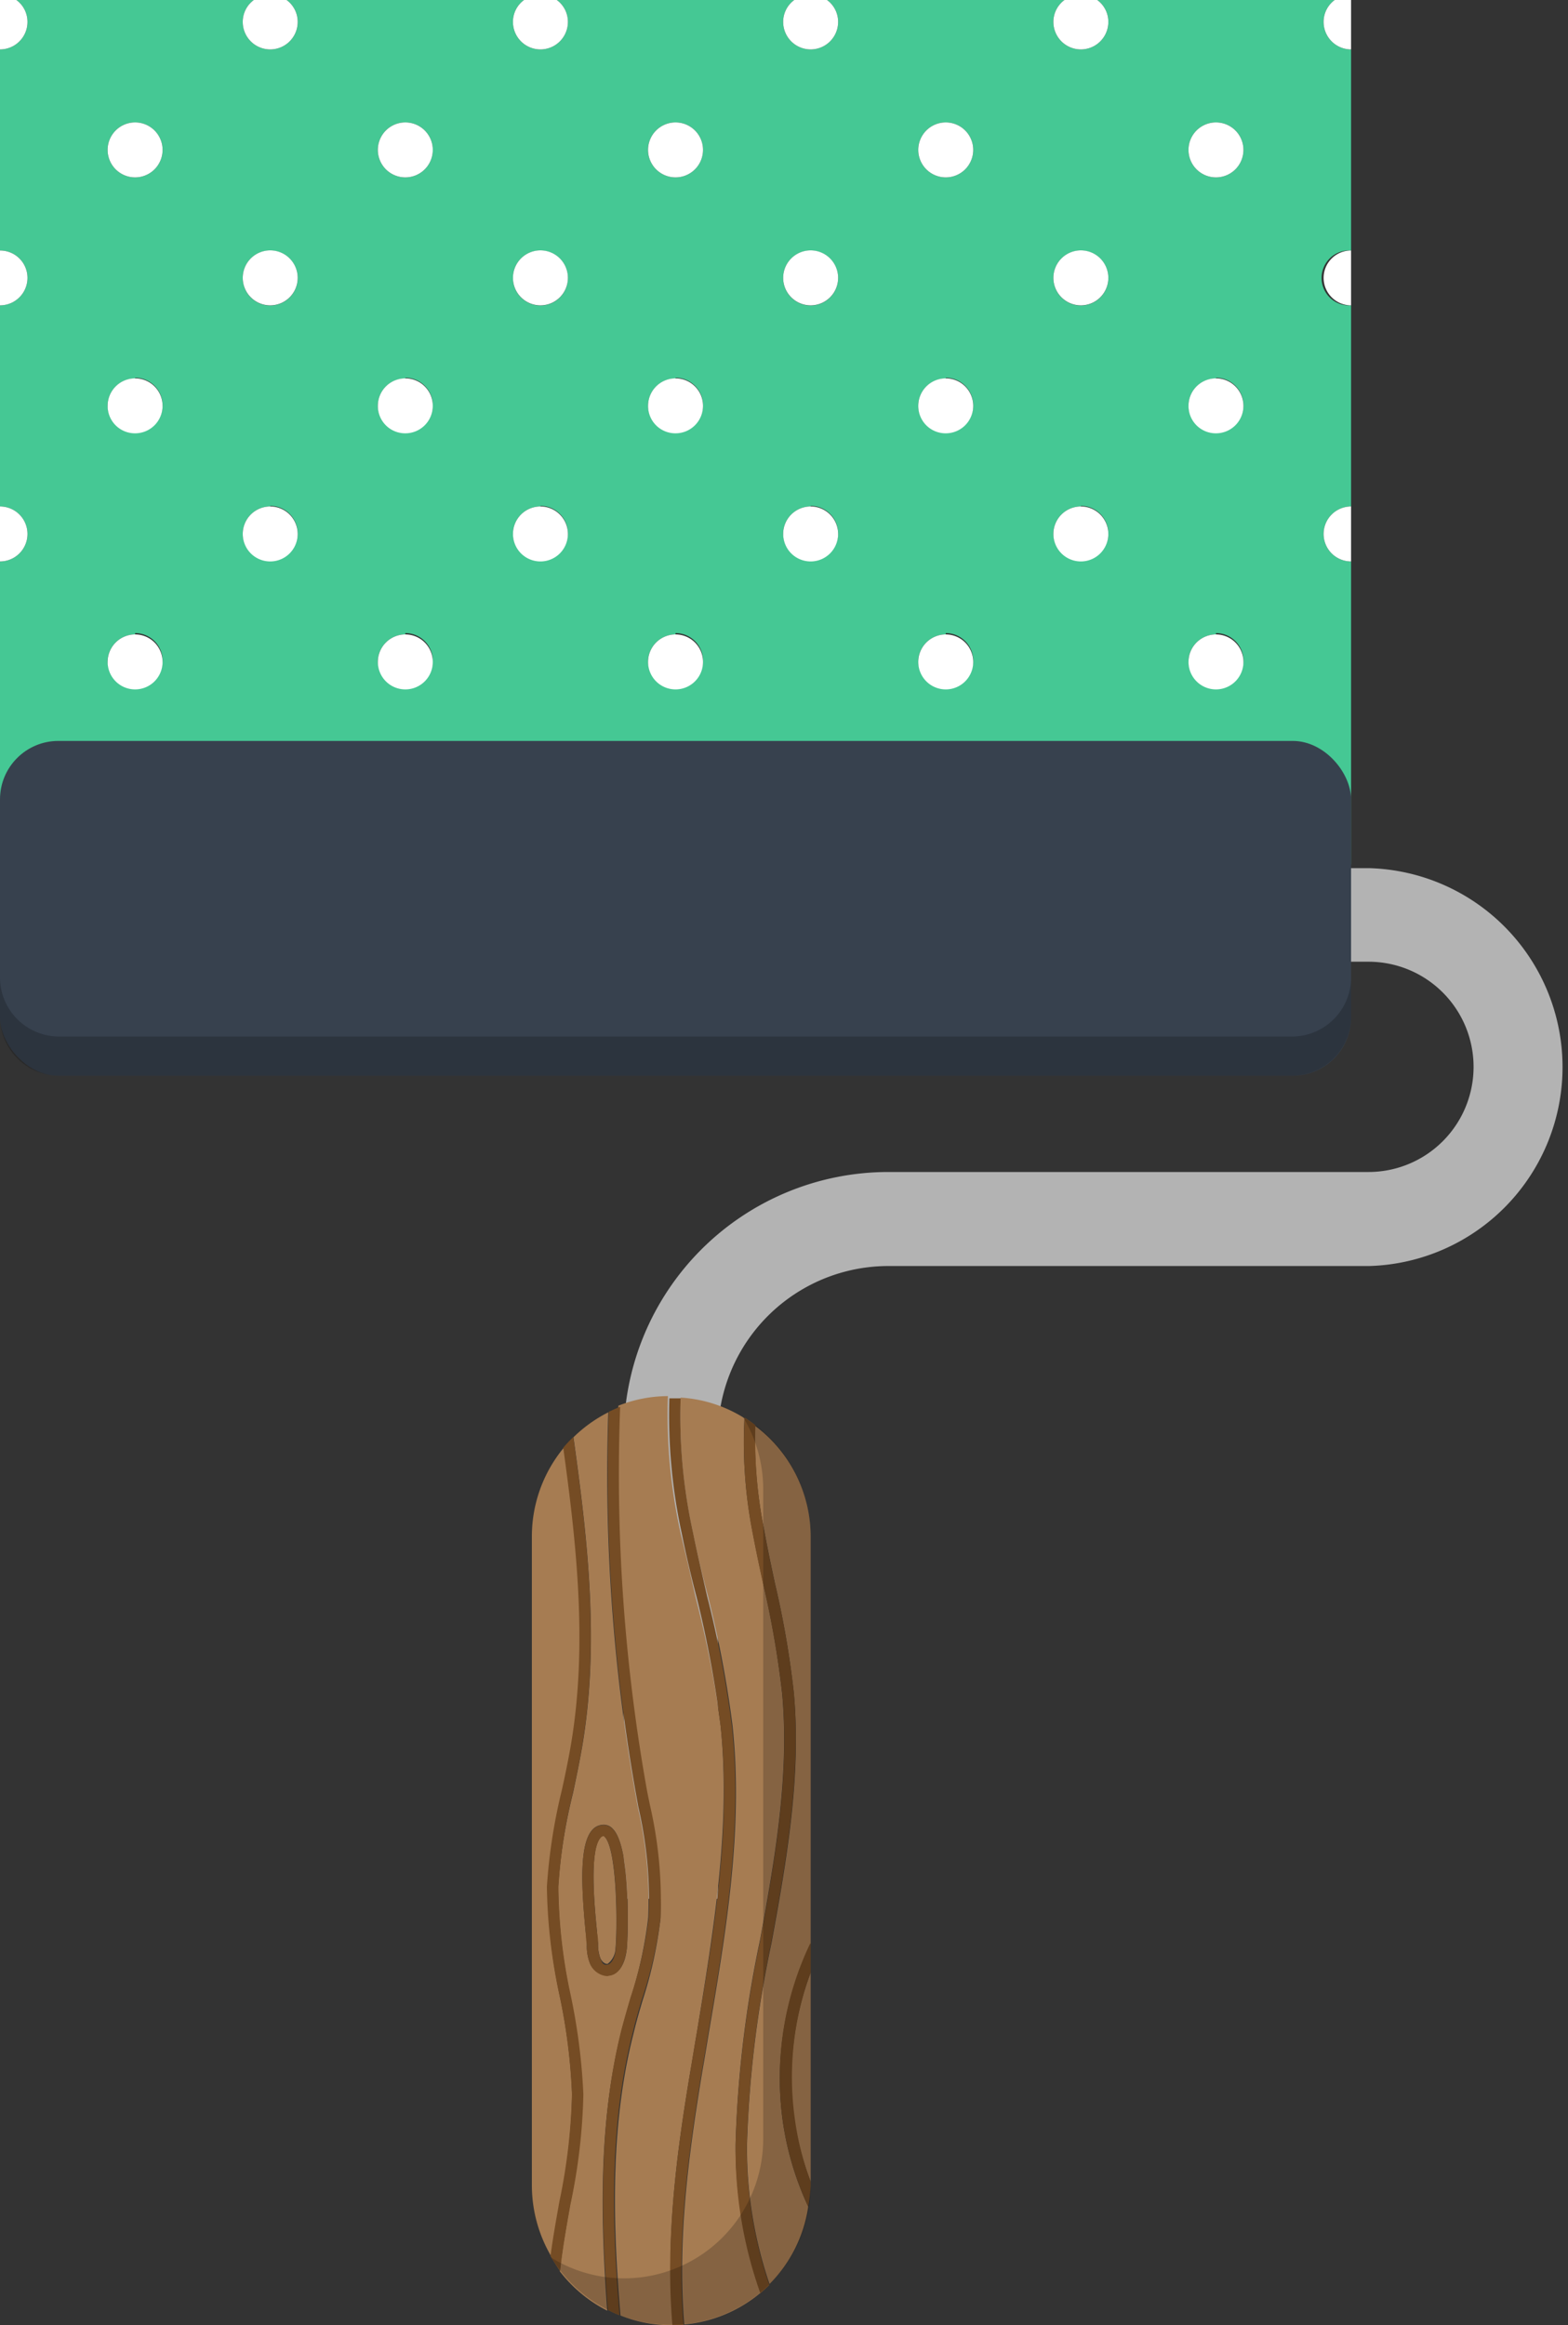<svg xmlns="http://www.w3.org/2000/svg" xmlns:xlink="http://www.w3.org/1999/xlink" viewBox="0 0 104.45 154.81"><rect x="0" y="0" width="104.45" height="154.81" fill="#333333" stroke="none"/><defs><style>.cls-1{fill:#b3b3b3;}.cls-2{fill:#37414e;}.cls-3{opacity:0.2;}.cls-4{fill:#a67c52;}.cls-5{fill:#754c24;}.cls-6{fill:#45c894;}.cls-7{fill:#fff;}</style><symbol id="New_Symbol_72" data-name="New Symbol 72" viewBox="0 0 104.45 105.48"><g id="Layer_2-2" data-name="Layer 2"><g id="Art-2" data-name="Art"><path class="cls-1" d="M47.82,77.09H41.55V46.31A17.63,17.63,0,0,1,59.16,28.7h32a7,7,0,1,0,0-14H89.94V8.47H91.2a13.25,13.25,0,0,1,0,26.49h-32A11.36,11.36,0,0,0,47.82,46.31Z"/><rect class="cls-2" width="90" height="22.29" rx="3.89" ry="3.89"/><g class="cls-3"><path d="M86.07,19.68H3.93A3.94,3.94,0,0,1,0,15.82V18.4a3.94,3.94,0,0,0,3.93,3.89H86.07A3.94,3.94,0,0,0,90,18.4V15.82A3.94,3.94,0,0,1,86.07,19.68Z"/></g><path class="cls-4" d="M52.88,91.54A18.88,18.88,0,0,0,54,95.92V82A20,20,0,0,0,52.88,91.54Z"/><path class="cls-4" d="M50.9,52.52c.22,1.22.48,2.44.74,3.65a60.84,60.84,0,0,1,1.24,7.22c.47,5.11-.34,10.27-1.21,15.13L51.4,80a75,75,0,0,0-1.64,13.44,28,28,0,0,0,1.5,9.3,9.22,9.22,0,0,0,2.58-5.15,20.18,20.18,0,0,1-1.73-5.94A20.75,20.75,0,0,1,54,80.07V53A9.22,9.22,0,0,0,50.3,45.6,30.94,30.94,0,0,0,50.9,52.52Z"/><path class="cls-4" d="M41,80.39c.13-1.25.13-6.56-.72-7.43a.21.21,0,0,0-.08-.06A.33.33,0,0,0,40,73c-.77.9-.38,4.8-.23,6.28a7.08,7.08,0,0,0,.07.78,2.57,2.57,0,0,0,.16,1c.11.23.31.39.48.36A1.35,1.35,0,0,0,41,80.39Z"/><path class="cls-4" d="M46,88.5c.15-.85.28-1.7.43-2.56C47.52,79.25,48.7,72.33,48,65.55A70.34,70.34,0,0,0,46.33,57c-.31-1.39-.65-2.84-1-4.28a36.57,36.57,0,0,1-.84-9.1,9.09,9.09,0,0,0-3.3.64A119.37,119.37,0,0,0,43,70l.15.83A28.69,28.69,0,0,1,44,78.4a28.42,28.42,0,0,1-1.2,5.47c-.21.71-.42,1.43-.59,2.15-1.57,6.11-1.4,12.63-.88,18.81a9.07,9.07,0,0,0,3.41.65h.1C44.29,99.67,45.11,93.8,46,88.5Z"/><path class="cls-4" d="M41.41,85.83c.19-.72.4-1.45.61-2.17a27.69,27.69,0,0,0,1.16-5.33A27.57,27.57,0,0,0,42.49,71l-.15-.83a121.44,121.44,0,0,1-1.82-25.47,9.28,9.28,0,0,0-2.32,1.66c.94,6.75,1.75,13.69.59,20.55-.17,1-.4,2.09-.61,3.1a35.35,35.35,0,0,0-1,6.31,35.75,35.75,0,0,0,.8,7.14,39.47,39.47,0,0,1,.82,6.68,39,39,0,0,1-.82,7.3c-.26,1.47-.53,3-.69,4.45a9.29,9.29,0,0,0,3.16,2.62C40,98.4,39.86,91.91,41.41,85.83Zm-2.1-4.42a3.16,3.16,0,0,1-.22-1.29,3.48,3.48,0,0,0-.07-.74c-.29-3-.44-5.84.4-6.84a1,1,0,0,1,.74-.38.8.8,0,0,1,.67.28c1.23,1.26,1,7.4.92,8-.11,1-.52,1.66-1.16,1.75h-.14A1.34,1.34,0,0,1,39.31,81.41Z"/><path class="cls-4" d="M46.15,52.65c.29,1.42.63,2.86,1,4.24a74,74,0,0,1,1.64,8.62c.75,6.93-.44,13.86-1.59,20.6-.14.85-.28,1.7-.43,2.55-.86,5.23-1.67,11-1.19,16.77a9.2,9.2,0,0,0,5.13-2.15A28.47,28.47,0,0,1,49,93.38a75.42,75.42,0,0,1,1.63-13.56l.27-1.48c.86-4.81,1.66-9.9,1.2-14.93a62.68,62.68,0,0,0-1.21-7.08c-.27-1.22-.53-2.45-.76-3.67a31,31,0,0,1-.54-7.57,9,9,0,0,0-4.25-1.37A35.8,35.8,0,0,0,46.15,52.65Z"/><path class="cls-4" d="M38.11,90.11a38.86,38.86,0,0,0-.82-6.54,35.88,35.88,0,0,1-.81-7.3,37,37,0,0,1,1-6.45c.22-1,.44-2,.61-3.06,1.1-6.55.38-13.21-.52-19.72A9.26,9.26,0,0,0,35.43,53V96.21a9.37,9.37,0,0,0,1.28,4.67c.16-1.22.38-2.43.59-3.62A39.06,39.06,0,0,0,38.11,90.11Z"/><path class="cls-5" d="M42.15,86c.17-.72.38-1.44.59-2.15A28.48,28.48,0,0,0,44,78.4a28.32,28.32,0,0,0-.71-7.57L43.12,70a119.37,119.37,0,0,1-1.81-25.67c-.25.1-.51.22-.76.34a121.44,121.44,0,0,0,1.82,25.47l.15.83a27.57,27.57,0,0,1,.69,7.36A27.09,27.09,0,0,1,42,83.66c-.21.72-.42,1.45-.61,2.17-1.52,6.08-1.37,12.57-.9,18.63a6.2,6.2,0,0,0,.79.36C40.75,98.65,40.58,92.13,42.15,86Z"/><path class="cls-5" d="M45.42,52.79c.29,1.44.63,2.88,1,4.28A72.56,72.56,0,0,1,48,65.58c.74,6.79-.44,13.71-1.58,20.4-.15.86-.29,1.71-.43,2.56-.88,5.26-1.69,11.13-1.2,16.93h.75c-.48-5.72.33-11.54,1.19-16.77.15-.85.29-1.7.43-2.55,1.15-6.74,2.34-13.71,1.59-20.6a72,72,0,0,0-1.65-8.62c-.31-1.38-.65-2.82-.94-4.25a36,36,0,0,1-.82-8.91h-.75A36.91,36.91,0,0,0,45.42,52.79Z"/><path class="cls-5" d="M50.12,52.66c.23,1.22.49,2.45.76,3.67a63.61,63.61,0,0,1,1.23,7.13c.46,5-.34,10.12-1.2,14.93l-.27,1.48A75.75,75.75,0,0,0,49,93.45a28.51,28.51,0,0,0,1.65,9.9,7.82,7.82,0,0,0,.6-.55,28,28,0,0,1-1.5-9.35A75.81,75.81,0,0,1,51.38,80l.27-1.49c.87-4.89,1.68-10,1.23-15.15a60.87,60.87,0,0,0-1.25-7.22c-.26-1.21-.52-2.43-.74-3.65a31,31,0,0,1-.57-6.93,7.21,7.21,0,0,0-.72-.51A31.09,31.09,0,0,0,50.12,52.66Z"/><path class="cls-5" d="M52.11,91.64a20.18,20.18,0,0,0,1.73,5.94A10.41,10.41,0,0,0,54,96.21v-.29a19.36,19.36,0,0,1-1.08-4.38A20,20,0,0,1,54,82V80A20.76,20.76,0,0,0,52.11,91.64Z"/><path class="cls-5" d="M40.59,82.21c.64-.09,1-.72,1.16-1.75.07-.62.31-6.76-.92-8a.8.8,0,0,0-.67-.28,1,1,0,0,0-.74.38c-.84,1-.69,3.88-.4,6.84a6.15,6.15,0,0,0,.07.74,3.16,3.16,0,0,0,.22,1.29,1.36,1.36,0,0,0,1.14.81ZM40,81.1a2.6,2.6,0,0,1-.16-1,3.8,3.8,0,0,0-.07-.78c-.15-1.48-.54-5.38.23-6.28a.34.34,0,0,1,.2-.13l.09.06c.85.87.85,6.18.72,7.43,0,.46-.22,1-.53,1.07S40.11,81.33,40,81.1Z"/><path class="cls-5" d="M38.86,90.11A40.53,40.53,0,0,0,38,83.43a35,35,0,0,1-.8-7.14A34.46,34.46,0,0,1,38.17,70c.21-1,.44-2.06.61-3.1,1.16-6.86.35-13.8-.59-20.55a7.5,7.5,0,0,0-.67.71c.9,6.51,1.62,13.17.52,19.72-.17,1-.39,2.06-.61,3.06a37,37,0,0,0-1,6.45,36.37,36.37,0,0,0,.85,7.28,38.86,38.86,0,0,1,.82,6.54,39.1,39.1,0,0,1-.84,7.15c-.21,1.19-.43,2.4-.59,3.62.2.34.41.67.64,1,.16-1.5.43-3,.69-4.45A38.89,38.89,0,0,0,38.86,90.11Z"/><g class="cls-3"><path d="M49.49,45a9.29,9.29,0,0,1,1.35,4.81V93.09a9.28,9.28,0,0,1-9.28,9.27h0A9.26,9.26,0,0,1,36.75,101a9.27,9.27,0,0,0,7.92,4.45h0A9.28,9.28,0,0,0,54,96.21V53A9.29,9.29,0,0,0,49.49,45Z"/></g></g></g></symbol></defs><title>roller_dots</title><g id="Layer_2" data-name="Layer 2"><g id="Art"><path class="cls-6" d="M1.83,1.46A1.83,1.83,0,0,1,0,3.29V16.68A1.82,1.82,0,0,1,1.83,18.5,1.83,1.83,0,0,1,0,20.33V33.72a1.83,1.83,0,0,1,1.83,1.83A1.83,1.83,0,0,1,0,37.38V57.8l90-.25V37.38a1.83,1.83,0,1,1,0-3.66V20.33a1.83,1.83,0,1,1,0-3.65V3.29a1.83,1.83,0,0,1-1.83-1.83A1.8,1.8,0,0,1,88.91,0H73.09a1.8,1.8,0,0,1,.74,1.46,1.83,1.83,0,1,1-3.66,0A1.8,1.8,0,0,1,70.91,0H55.09a1.8,1.8,0,0,1,.74,1.46,1.83,1.83,0,1,1-3.66,0A1.8,1.8,0,0,1,52.91,0H37.09a1.8,1.8,0,0,1,.74,1.46,1.83,1.83,0,1,1-3.66,0A1.8,1.8,0,0,1,34.91,0H19.09a1.8,1.8,0,0,1,.74,1.46,1.83,1.83,0,0,1-3.66,0A1.8,1.8,0,0,1,16.91,0H1.09A1.8,1.8,0,0,1,1.83,1.46ZM81,8.15A1.83,1.83,0,1,1,79.17,10,1.83,1.83,0,0,1,81,8.15Zm0,17A1.83,1.83,0,1,1,79.17,27,1.83,1.83,0,0,1,81,25.2Zm0,17a1.83,1.83,0,1,1-1.83,1.83A1.83,1.83,0,0,1,81,42.24ZM72,16.68a1.83,1.83,0,1,1-1.83,1.82A1.82,1.82,0,0,1,72,16.68Zm0,17a1.83,1.83,0,1,1-1.83,1.83A1.83,1.83,0,0,1,72,33.72ZM63,8.15A1.83,1.83,0,1,1,61.17,10,1.83,1.83,0,0,1,63,8.15Zm0,17A1.83,1.83,0,1,1,61.17,27,1.83,1.83,0,0,1,63,25.2Zm0,17a1.83,1.83,0,1,1-1.83,1.83A1.83,1.83,0,0,1,63,42.24ZM54,16.68a1.83,1.83,0,1,1-1.83,1.82A1.82,1.82,0,0,1,54,16.68Zm0,17a1.83,1.83,0,1,1-1.83,1.83A1.83,1.83,0,0,1,54,33.72ZM45,8.15A1.83,1.83,0,1,1,43.17,10,1.83,1.83,0,0,1,45,8.15Zm0,17A1.83,1.83,0,1,1,43.17,27,1.83,1.83,0,0,1,45,25.2Zm0,17a1.83,1.83,0,1,1-1.83,1.83A1.83,1.83,0,0,1,45,42.24ZM36,16.68a1.83,1.83,0,1,1-1.83,1.82A1.82,1.82,0,0,1,36,16.68Zm0,17a1.83,1.83,0,1,1-1.83,1.83A1.83,1.83,0,0,1,36,33.72ZM27,8.15A1.83,1.83,0,1,1,25.17,10,1.83,1.83,0,0,1,27,8.15Zm0,17A1.83,1.83,0,1,1,25.17,27,1.83,1.83,0,0,1,27,25.2Zm0,17a1.83,1.83,0,1,1-1.83,1.83A1.83,1.83,0,0,1,27,42.24ZM18,16.68a1.83,1.83,0,1,1-1.83,1.82A1.82,1.82,0,0,1,18,16.68Zm0,17a1.83,1.83,0,1,1-1.83,1.83A1.83,1.83,0,0,1,18,33.72ZM9,8.15A1.83,1.83,0,1,1,7.17,10,1.83,1.83,0,0,1,9,8.15Zm0,17A1.83,1.83,0,1,1,7.17,27,1.83,1.83,0,0,1,9,25.2Zm0,17a1.83,1.83,0,1,1-1.83,1.83A1.83,1.83,0,0,1,9,42.24Z"/><path class="cls-7" d="M9,45.9a1.83,1.83,0,1,0-1.83-1.83A1.83,1.83,0,0,0,9,45.9Z"/><path class="cls-7" d="M9,11.81A1.83,1.83,0,1,0,7.17,10,1.83,1.83,0,0,0,9,11.81Z"/><path class="cls-7" d="M9,28.85A1.83,1.83,0,1,0,7.17,27,1.82,1.82,0,0,0,9,28.85Z"/><path class="cls-7" d="M81,45.9a1.83,1.83,0,1,0-1.83-1.83A1.83,1.83,0,0,0,81,45.9Z"/><path class="cls-7" d="M81,11.81A1.83,1.83,0,1,0,79.17,10,1.83,1.83,0,0,0,81,11.81Z"/><path class="cls-7" d="M81,28.85A1.83,1.83,0,1,0,79.17,27,1.82,1.82,0,0,0,81,28.85Z"/><path class="cls-7" d="M63,45.9a1.83,1.83,0,1,0-1.83-1.83A1.83,1.83,0,0,0,63,45.9Z"/><path class="cls-7" d="M63,11.81A1.83,1.83,0,1,0,61.17,10,1.83,1.83,0,0,0,63,11.81Z"/><path class="cls-7" d="M63,28.85A1.83,1.83,0,1,0,61.17,27,1.82,1.82,0,0,0,63,28.85Z"/><path class="cls-7" d="M45,45.9a1.83,1.83,0,1,0-1.83-1.83A1.83,1.83,0,0,0,45,45.9Z"/><path class="cls-7" d="M45,11.81A1.83,1.83,0,1,0,43.17,10,1.83,1.83,0,0,0,45,11.81Z"/><path class="cls-7" d="M45,28.85A1.83,1.83,0,1,0,43.17,27,1.82,1.82,0,0,0,45,28.85Z"/><path class="cls-7" d="M27,45.9a1.83,1.83,0,1,0-1.83-1.83A1.83,1.83,0,0,0,27,45.9Z"/><path class="cls-7" d="M27,11.81A1.83,1.83,0,1,0,25.17,10,1.83,1.83,0,0,0,27,11.81Z"/><path class="cls-7" d="M27,28.85A1.83,1.83,0,1,0,25.17,27,1.82,1.82,0,0,0,27,28.85Z"/><path class="cls-7" d="M18,37.38a1.83,1.83,0,1,0-1.83-1.83A1.83,1.83,0,0,0,18,37.38Z"/><path class="cls-7" d="M16.17,1.46a1.83,1.83,0,0,0,3.66,0A1.8,1.8,0,0,0,19.09,0H16.91A1.8,1.8,0,0,0,16.17,1.46Z"/><path class="cls-7" d="M18,20.33a1.83,1.83,0,1,0-1.83-1.83A1.83,1.83,0,0,0,18,20.33Z"/><path class="cls-7" d="M72,37.38a1.83,1.83,0,1,0-1.83-1.83A1.83,1.83,0,0,0,72,37.38Z"/><path class="cls-7" d="M70.17,1.46a1.83,1.83,0,1,0,3.66,0A1.8,1.8,0,0,0,73.09,0H70.91A1.8,1.8,0,0,0,70.17,1.46Z"/><path class="cls-7" d="M72,20.33a1.83,1.83,0,1,0-1.83-1.83A1.83,1.83,0,0,0,72,20.33Z"/><path class="cls-7" d="M54,37.38a1.83,1.83,0,1,0-1.83-1.83A1.83,1.83,0,0,0,54,37.38Z"/><path class="cls-7" d="M52.17,1.46a1.83,1.83,0,1,0,3.66,0A1.8,1.8,0,0,0,55.09,0H52.91A1.8,1.8,0,0,0,52.17,1.46Z"/><path class="cls-7" d="M54,20.33a1.83,1.83,0,1,0-1.83-1.83A1.83,1.83,0,0,0,54,20.33Z"/><path class="cls-7" d="M36,37.38a1.83,1.83,0,1,0-1.83-1.83A1.83,1.83,0,0,0,36,37.38Z"/><path class="cls-7" d="M34.17,1.46a1.83,1.83,0,1,0,3.66,0A1.8,1.8,0,0,0,37.09,0H34.91A1.8,1.8,0,0,0,34.17,1.46Z"/><path class="cls-7" d="M36,20.33a1.83,1.83,0,1,0-1.83-1.83A1.83,1.83,0,0,0,36,20.33Z"/><path class="cls-7" d="M18,50.76a1.83,1.83,0,0,0-1.83,1.83h3.66A1.83,1.83,0,0,0,18,50.76Z"/><path class="cls-7" d="M1.83,35.55A1.83,1.83,0,0,0,0,33.72v3.66A1.83,1.83,0,0,0,1.83,35.55Z"/><path class="cls-7" d="M1.83,1.46A1.8,1.8,0,0,0,1.09,0H0V3.29A1.83,1.83,0,0,0,1.83,1.46Z"/><path class="cls-7" d="M1.83,18.5A1.82,1.82,0,0,0,0,16.68v3.65A1.83,1.83,0,0,0,1.83,18.5Z"/><path class="cls-7" d="M72,50.76a1.83,1.83,0,0,0-1.83,1.83h3.66A1.83,1.83,0,0,0,72,50.76Z"/><path class="cls-7" d="M88.17,35.55A1.83,1.83,0,0,0,90,37.38V33.72A1.83,1.83,0,0,0,88.17,35.55Z"/><path class="cls-7" d="M88.17,1.46A1.83,1.83,0,0,0,90,3.29V0H88.91A1.8,1.8,0,0,0,88.17,1.46Z"/><path class="cls-7" d="M88.17,18.5A1.83,1.83,0,0,0,90,20.33V16.68A1.82,1.82,0,0,0,88.17,18.5Z"/><path class="cls-7" d="M54,50.76a1.83,1.83,0,0,0-1.83,1.83h3.66A1.83,1.83,0,0,0,54,50.76Z"/><path class="cls-7" d="M36,50.76a1.83,1.83,0,0,0-1.83,1.83h3.66A1.83,1.83,0,0,0,36,50.76Z"/><use id="New_Symbol_72-3" data-name="New Symbol 72" width="104.45" height="105.48" transform="translate(0 49.33)" xlink:href="#New_Symbol_72"/></g></g></svg>